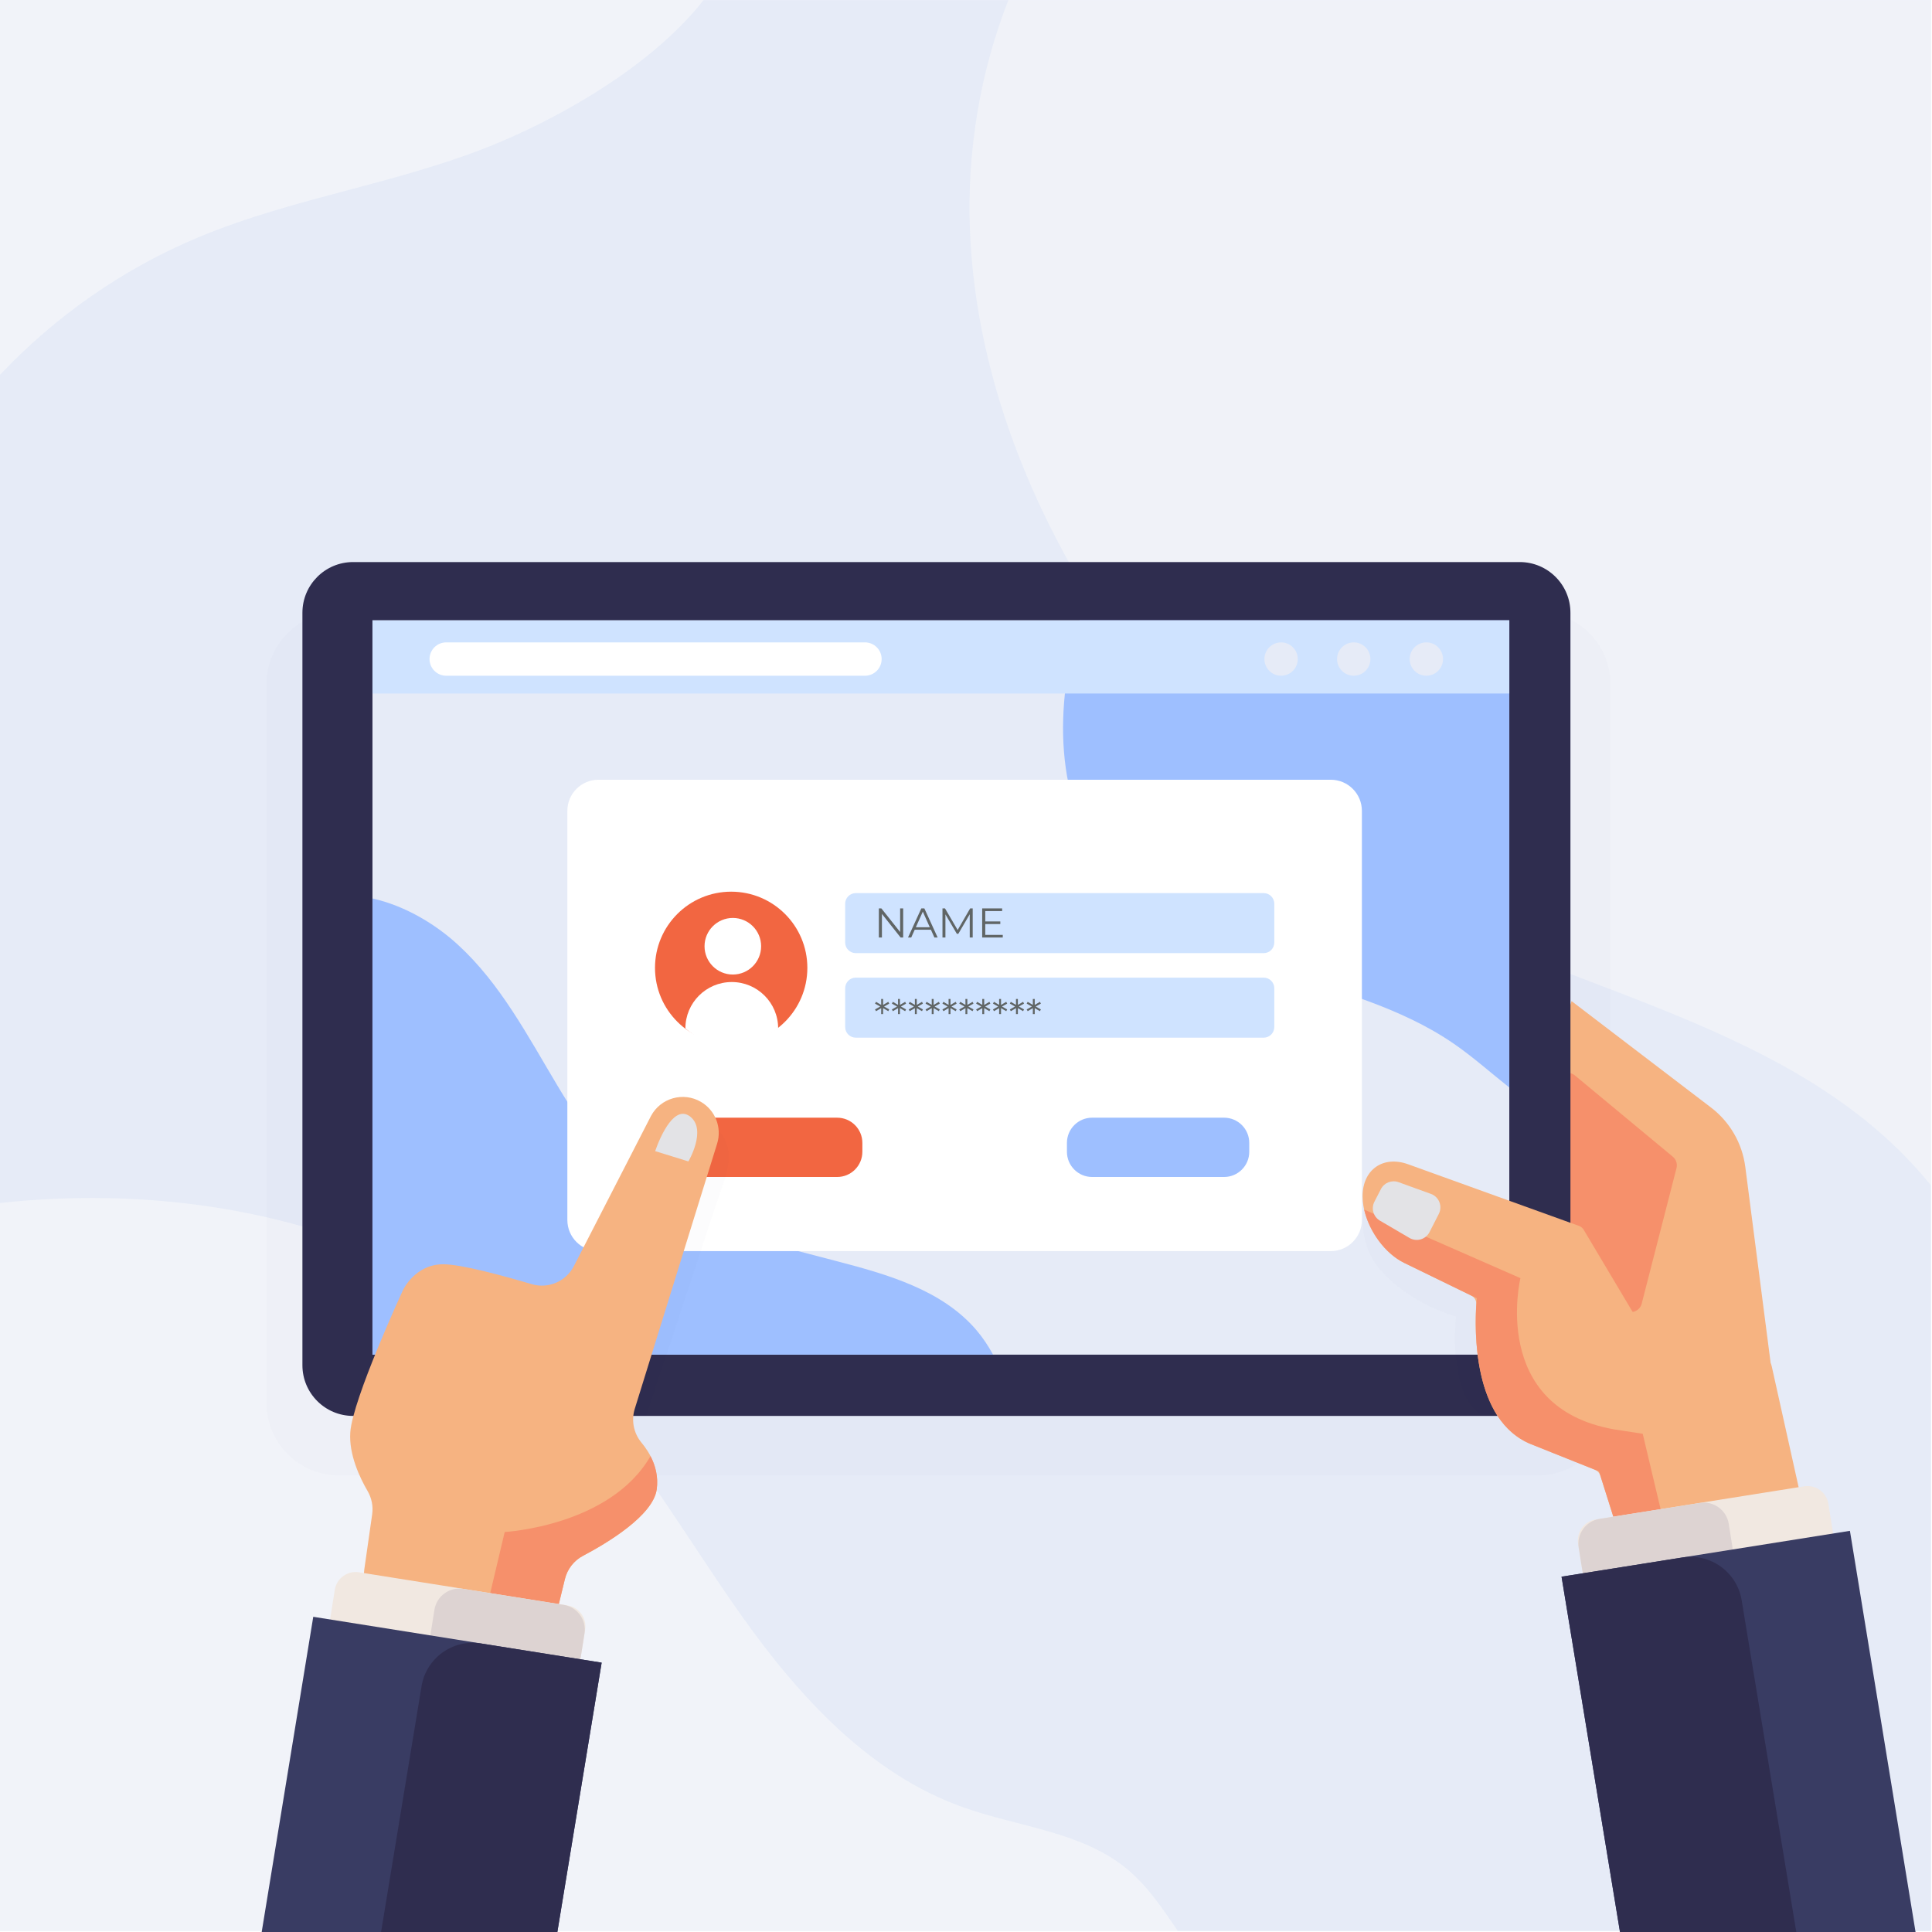 <svg fill="none" version="1.1" viewBox="0 0 667 667" xmlns="http://www.w3.org/2000/svg">
     <defs>
          <filter id="filter961" x="-1.3397e-6" y="-1.0867e-6" width="1" height="1" style="color-interpolation-filters:sRGB">
               <feGaussianBlur stdDeviation="0"/>
          </filter>
     </defs>
     <path d="M0 666.67H666.65V0.02H0V666.67Z" fill="#E6EBF7"/>
     <g fill-opacity=".52">
          <path d="m334.86 79.352c2.091 54.03 24.597 105.86 56.47 149.54 20.63 28.276 45.497 53.832 75.156 72.417 64.173 40.211 149.94 47.982 198.58 106.02 0.531 0.633 1.053 1.28 1.576 1.924v-409.22h-318.51c-9.848 25.041-14.322 52.436-13.282 79.326" fill="#bed5fe" style="fill-opacity:.522;fill:#fafafa;filter:url(#filter961);opacity:.991"/>
          <path d="m404.26 663.18c-4.363-6.34-8.922-12.66-14.804-17.624-15.688-13.241-37.806-14.753-57.136-21.67-32.045-11.465-56.317-37.963-76.039-65.701-19.724-27.738-36.497-57.901-60.371-82.159-19.281-19.59-42.851-34.545-68.326-44.726-40.092-16.022-84.659-20.641-127.58-15.977v251.35h406.63c-0.782-1.177-1.572-2.341-2.365-3.493" fill="#BED5FE" style="fill-opacity:.522;fill:#fafafa"/>
          <path d="m0 0.02v129.38c19.198-20.345 42.65-36.685 68.465-47.473 33.831-14.137 71.052-18.78 104.78-33.154 22.51-9.594 52.366-26.729 69.652-48.749h-242.9z" fill="#BED5FE" style="fill-opacity:.522;fill:#fafafa"/>
     </g>
     <g opacity=".22">
          <g opacity=".22">
               <path d="m531.07 509.34h-414.15c-13.762 0-24.919-11.156-24.919-24.918v-248.25c0-13.763 11.157-24.919 24.919-24.919h414.15c13.762 0 24.918 11.156 24.918 24.919v248.25c0 13.762-11.156 24.918-24.918 24.918" fill="#2F2D4F" opacity=".22"/>
          </g>
     </g>
     <path d="m612.41 479.18-9.869-76.332c-1.052-8.135-5.313-15.511-11.833-20.486l-48.151-36.748-26.099 82.904 59.875 66.783 36.077-16.121z" fill="#F6B381"/>
     <path d="m543.71 371.28 33.785 28.037c1.165 0.957 1.671 2.504 1.296 3.965l-12.013 46.787c-0.801 3.117-4.828 3.961-6.815 1.429l-24.106-30.733c-1.038-1.324-1.105-3.168-0.164-4.566l2.334-44.089c1.28-1.898 3.914-2.283 5.683-0.83" fill="#F6906B"/>
     <path d="m524.67 488.83h-402.76c-9.667 0-17.504-7.837-17.504-17.503v-259.78c0-9.667 7.837-17.504 17.504-17.504h402.76c9.668 0 17.505 7.837 17.505 17.504v259.78c0 9.666-7.837 17.503-17.505 17.503" fill="#2F2D4F"/>
     <path d="m521.07 467.68h-392.48v-253.5h392.48v253.5z" fill="#E6EBF7"/>
     <path d="m382.82 301.03c13.958 17.586 35.728 26.897 57.053 33.922s43.609 12.674 62.092 25.419c6.671 4.597 12.744 10.053 19.102 15.069v-161.26h-148.34c-8.662 29.462-9.11 62.643 10.103 86.852" fill="#9EBFFF"/>
     <path d="m521.07 239.43h-392.48v-25.263h392.48v25.263z" fill="#CFE3FF"/>
     <g fill="#E6EBF7">
          <path d="m448.04 227.53c0 3.179-2.577 5.758-5.756 5.758-3.18 0-5.758-2.579-5.758-5.758s2.578-5.757 5.758-5.757c3.179 0 5.756 2.578 5.756 5.757"/>
          <path d="m473.12 227.53c0 3.179-2.578 5.758-5.757 5.758-3.18 0-5.758-2.579-5.758-5.758s2.578-5.757 5.758-5.757c3.179 0 5.757 2.578 5.757 5.757"/>
          <path d="m498.19 227.53c0 3.179-2.579 5.758-5.758 5.758-3.18 0-5.757-2.579-5.757-5.758s2.577-5.757 5.757-5.757c3.179 0 5.758 2.578 5.758 5.757z"/>
     </g>
     <path d="m298.62 233.29h-144.57c-3.178 0-5.757-2.578-5.757-5.757 0-3.18 2.579-5.757 5.757-5.757h144.57c3.18 0 5.757 2.577 5.757 5.757 0 3.179-2.577 5.757-5.757 5.757z" fill="#fff"/>
     <path d="m337.03 459.13c-11.917-13.885-30.765-19.195-48.471-23.812-9.701-2.53-19.404-5.061-29.106-7.592-9.22-2.404-18.533-4.845-26.962-9.289-17.665-9.311-29.729-26.434-39.99-43.561-10.262-17.131-19.693-35.257-34.426-48.734-7.831-7.205-18.445-13.511-29.487-15.955v157.49h214.26c-1.66-3.028-3.562-5.913-5.821-8.546" fill="#9EBFFF"/>
     <path d="m459.43 431.93h-252.81c-5.935 0-10.747-4.812-10.747-10.747v-141.24c0-5.936 4.812-10.748 10.747-10.748h252.81c5.935 0 10.748 4.812 10.748 10.748v141.24c0 5.935-4.813 10.747-10.748 10.747" fill="#fff"/>
     <path d="m278.73 334.14c0 14.525-11.774 26.299-26.299 26.299-14.526 0-26.301-11.774-26.301-26.299s11.775-26.301 26.301-26.301c14.525 0 26.299 11.776 26.299 26.301z" fill="#F26641"/>
     <path d="m262.77 326.68c0 5.394-4.374 9.767-9.768 9.767-5.395 0-9.768-4.373-9.768-9.767 0-5.395 4.373-9.768 9.768-9.768 5.394 0 9.768 4.373 9.768 9.768z" fill="#fff"/>
     <path d="m236.62 355.05c0-8.845 7.169-16.014 16.013-16.014 8.845 0 16.014 7.169 16.014 16.014 0 0-7.344 6.247-16.228 6.399-8.883 0.152-15.799-6.399-15.799-6.399" fill="#fff"/>
     <path d="m436.27 329.06h-140.82c-2.024 0-3.664-1.64-3.664-3.664v-13.397c0-2.024 1.64-3.664 3.664-3.664h140.82c2.024 0 3.664 1.64 3.664 3.664v13.397c0 2.024-1.64 3.664-3.664 3.664" fill="#CFE3FF"/>
     <path d="m311.81 313.62v10.047h-0.876l-6.459-8.152v8.152h-1.062v-10.047h0.876l6.473 8.153v-8.153h1.048zm9.58 7.363h-5.598l-1.205 2.684h-1.105l4.593-10.047h1.047l4.593 10.047h-1.119l-1.206-2.684zm-0.387-0.861-2.412-5.397-2.411 5.397h4.823zm14.809-6.502v10.047h-1.019v-8.037l-3.947 6.76h-0.503l-3.947-6.717v7.994h-1.019v-10.047h0.876l4.363 7.449 4.32-7.449h0.876zm10.378 9.129v0.918h-7.105v-10.047h6.89v0.919h-5.827v3.574h5.195v0.904h-5.195v3.732h6.042z" fill="#606565"/>
     <path d="m436.27 358.24h-140.82c-2.024 0-3.664-1.639-3.664-3.664v-13.397c0-2.024 1.64-3.664 3.664-3.664h140.82c2.024 0 3.664 1.64 3.664 3.664v13.397c0 2.025-1.64 3.664-3.664 3.664" fill="#CFE3FF"/>
     <path d="m305.22 347.49 1.78 1.005-0.331 0.603-1.794-1.048v2.038h-0.66l0.014-2.038-1.794 1.048-0.344-0.603 1.794-1.005-1.794-1.005 0.344-0.617 1.794 1.062-0.014-2.038h0.66v2.038l1.794-1.062 0.331 0.617-1.78 1.005zm5.817 0 1.779 1.005-0.33 0.603-1.794-1.048v2.038h-0.66l0.014-2.038-1.794 1.048-0.344-0.603 1.794-1.005-1.794-1.005 0.344-0.617 1.794 1.062-0.014-2.038h0.66v2.038l1.794-1.062 0.33 0.617-1.779 1.005zm5.817 0 1.779 1.005-0.33 0.603-1.794-1.048v2.038h-0.66l0.014-2.038-1.794 1.048-0.344-0.603 1.794-1.005-1.794-1.005 0.344-0.617 1.794 1.062-0.014-2.038h0.66v2.038l1.794-1.062 0.33 0.617-1.779 1.005zm5.816 0 1.78 1.005-0.33 0.603-1.794-1.048v2.038h-0.66l0.014-2.038-1.794 1.048-0.345-0.603 1.795-1.005-1.795-1.005 0.345-0.617 1.794 1.062-0.014-2.038h0.66v2.038l1.794-1.062 0.33 0.617-1.78 1.005zm5.817 0 1.78 1.005-0.33 0.603-1.794-1.048v2.038h-0.66l0.014-2.038-1.794 1.048-0.345-0.603 1.794-1.005-1.794-1.005 0.345-0.617 1.794 1.062-0.014-2.038h0.66v2.038l1.794-1.062 0.33 0.617-1.78 1.005zm5.817 0 1.78 1.005-0.33 0.603-1.794-1.048v2.038h-0.661l0.015-2.038-1.794 1.048-0.345-0.603 1.794-1.005-1.794-1.005 0.345-0.617 1.794 1.062-0.015-2.038h0.661v2.038l1.794-1.062 0.33 0.617-1.78 1.005zm5.817 0 1.78 1.005-0.33 0.603-1.794-1.048v2.038h-0.661l0.015-2.038-1.794 1.048-0.345-0.603 1.794-1.005-1.794-1.005 0.345-0.617 1.794 1.062-0.015-2.038h0.661v2.038l1.794-1.062 0.33 0.617-1.78 1.005zm5.817 0 1.78 1.005-0.33 0.603-1.795-1.048v2.038h-0.66l0.015-2.038-1.795 1.048-0.344-0.603 1.794-1.005-1.794-1.005 0.344-0.617 1.795 1.062-0.015-2.038h0.66v2.038l1.795-1.062 0.33 0.617-1.78 1.005zm5.817 0 1.78 1.005-0.331 0.603-1.794-1.048v2.038h-0.66l0.014-2.038-1.794 1.048-0.344-0.603 1.794-1.005-1.794-1.005 0.344-0.617 1.794 1.062-0.014-2.038h0.66v2.038l1.794-1.062 0.331 0.617-1.78 1.005zm5.817 0 1.779 1.005-0.33 0.603-1.794-1.048v2.038h-0.66l0.014-2.038-1.794 1.048-0.344-0.603 1.794-1.005-1.794-1.005 0.344-0.617 1.794 1.062-0.014-2.038h0.66v2.038l1.794-1.062 0.33 0.617-1.779 1.005z" fill="#606565"/>
     <path d="m289.02 406.34h-45.545c-4.804 0-8.7-3.894-8.7-8.698v-3.072c0-4.805 3.896-8.7 8.7-8.7h45.545c4.806 0 8.7 3.895 8.7 8.7v3.072c0 4.804-3.894 8.698-8.7 8.698" fill="#F26641"/>
     <path d="m422.59 406.34h-45.545c-4.805 0-8.7-3.894-8.7-8.698v-3.072c0-4.805 3.895-8.7 8.7-8.7h45.545c4.806 0 8.699 3.895 8.699 8.7v3.072c0 4.804-3.893 8.698-8.699 8.698" fill="#9EBFFF"/>
     <g opacity=".22">
          <g opacity=".22">
               <path d="m472.74 408.85s-6.909 16.887 3.454 29.17c10.363 12.282 26.482 16.503 26.482 16.503s-3.07 26.484 8.444 33.776h25.332l2.304-55.652-66.016-23.797z" fill="#2F2D4F" opacity=".22"/>
          </g>
     </g>
     <path d="m558.37 528.03-5.88-18.621c-0.287-0.907-0.964-1.635-1.845-1.988l-22.044-8.817c-20.247-8.1-19.505-39.811-18.926-48.294 0.087-1.285-0.615-2.481-1.775-3.045l-23.132-11.27c-7.894-3.846-14.352-14.176-14.352-22.956v-0.045c0-9.192 7.074-14.16 15.719-11.043l58.978 21.272c0.688 0.248 1.27 0.726 1.646 1.357l30.929 51.918c0.761 1.275 2.306 1.851 3.716 1.385l26.143-8.653c1.781-0.59 3.681 0.489 4.088 2.32l12.198 54.837c0.44 1.979-1.065 3.856-3.093 3.856h-59.349c-1.383 0-2.605-0.896-3.021-2.213" fill="#F6B381"/>
     <path d="m557.15 493.46c-42.985-7.677-32.24-52.197-32.24-52.197l-53.939-23.664c1.699 7.536 7.25 15.201 13.806 18.394l23.133 11.272 1.951 0.95s-0.102 0.903-0.199 2.443c-8e-3 0.128-0.017 0.254-0.025 0.39-0.014 0.221-0.024 0.465-0.038 0.71-6e-3 0.12-0.013 0.23-0.018 0.354-0.016 0.374-0.034 0.769-0.047 1.186-4e-3 0.107-7e-3 0.226-0.011 0.335-9e-3 0.323-0.017 0.652-0.024 0.999-4e-3 0.165-5e-3 0.341-8e-3 0.513-4e-3 0.308-8e-3 0.621-9e-3 0.945-1e-3 0.195-1e-3 0.399-1e-3 0.599 1e-3 0.316 2e-3 0.637 6e-3 0.967 3e-3 0.218 6e-3 0.437 0.01 0.66 6e-3 0.34 0.016 0.688 0.024 1.04 6e-3 0.218 0.013 0.437 0.021 0.66 0.013 0.388 0.031 0.786 0.051 1.186 0.01 0.2 0.018 0.398 0.029 0.599 0.032 0.604 0.071 1.217 0.117 1.842 3e-3 0.03 6e-3 0.062 8e-3 0.091 0.046 0.596 0.099 1.2 0.158 1.812 0.021 0.204 0.045 0.412 0.066 0.616 0.046 0.443 0.096 0.888 0.151 1.337 0.029 0.25 0.063 0.5 0.096 0.751 0.055 0.413 0.112 0.829 0.175 1.245 0.038 0.267 0.08 0.534 0.122 0.802 0.067 0.414 0.139 0.833 0.214 1.252 0.046 0.264 0.092 0.525 0.142 0.788 0.084 0.442 0.176 0.886 0.27 1.33 0.05 0.239 0.097 0.478 0.15 0.716 0.124 0.551 0.258 1.102 0.396 1.651 0.034 0.129 0.062 0.26 0.096 0.39 0.176 0.676 0.367 1.35 0.568 2.02 0.056 0.187 0.12 0.37 0.178 0.554 0.152 0.484 0.309 0.966 0.476 1.445 0.084 0.244 0.174 0.484 0.264 0.725 0.153 0.419 0.31 0.836 0.476 1.25 0.102 0.254 0.21 0.509 0.317 0.762 0.168 0.396 0.341 0.79 0.521 1.179 0.116 0.251 0.233 0.501 0.355 0.749 0.192 0.396 0.396 0.786 0.601 1.172 0.121 0.228 0.241 0.458 0.367 0.683 0.244 0.436 0.502 0.86 0.766 1.284 0.102 0.164 0.196 0.333 0.302 0.495 0.373 0.577 0.764 1.141 1.174 1.69 0.084 0.109 0.174 0.212 0.256 0.32 0.335 0.433 0.679 0.86 1.038 1.272 0.157 0.181 0.324 0.352 0.485 0.527 0.304 0.329 0.609 0.656 0.929 0.968 0.191 0.186 0.387 0.365 0.584 0.545 0.314 0.288 0.634 0.569 0.963 0.841 0.213 0.175 0.427 0.347 0.645 0.515 0.343 0.263 0.695 0.513 1.055 0.759 0.221 0.152 0.441 0.306 0.669 0.45 0.402 0.254 0.818 0.491 1.24 0.723 0.204 0.113 0.402 0.235 0.611 0.341 0.641 0.328 1.3 0.635 1.988 0.91 2.705 1.082 5.084 2.034 7.201 2.882l0.776 0.31c1.544 0.617 2.937 1.174 4.188 1.674l2.721 1.088c8.544 3.419 8.551 3.421 8.551 3.421l6.331 20.052c0.416 1.317 1.639 2.213 3.022 2.213h14.097l-8.369-35.248-9.979-1.535z" fill="#F6906B"/>
     <path d="m474.5 414.88 2.244-4.361c1.137-2.215 3.744-3.237 6.086-2.389l11.183 4.048c2.8 1.013 4.077 4.254 2.722 6.906l-3.212 6.285c-1.296 2.534-4.453 3.458-6.907 2.022l-10.212-5.975c-2.271-1.328-3.105-4.197-1.904-6.536" fill="#E3E3E6"/>
     <path d="m626.86 538.15-72.018 11.451c-3.977 0.632-7.714-2.08-8.346-6.057l-1.688-10.613c-0.634-3.977 2.08-7.714 6.057-8.348l72.019-11.45c3.976-0.632 7.714 2.08 8.346 6.057l1.688 10.613c0.633 3.979-2.08 7.715-6.058 8.347" fill="#F1E8E1"/>
     <path d="m590.85 543.88-34.621 5.504c-4.743 0.755-9.202-2.48-9.958-7.225l-1.244-7.833c-0.756-4.747 2.48-9.204 7.225-9.959l34.621-5.505c4.744-0.753 9.202 2.481 9.955 7.227l1.247 7.833c0.753 4.745-2.48 9.203-7.225 9.958" fill="#DDD3D2"/>
     <path d="m661.34 667.11-22.676-138.61-99.565 15.83 20.196 122.78 102.04-3e-3z" fill="#393C63"/>
     <path d="m620.17 667.11-18.862-114.53c-1.553-9.77-10.732-16.431-20.501-14.879l-41.696 6.631 20.195 122.78h60.864z" fill="#2F2D4F"/>
     <g opacity=".22">
          <g opacity=".22">
               <path d="m243.47 387.4-55.441 101.43h35.168c8.512-25.951 23.018-70.102 26.926-81.469 5.628-16.375-6.653-19.958-6.653-19.958z" fill="#2F2D4F" opacity=".22"/>
          </g>
     </g>
     <path d="m125.78 541.75 2.708-18.95c0.4-2.803-0.182-5.644-1.609-8.091-2.613-4.48-6.49-12.549-5.941-20.251 0.82-11.483 18.138-48.963 18.138-48.963s4.1-9.021 13.942-9.021c6.248 0 20.759 3.966 30.522 6.861 5.66 1.68 11.712-0.847 14.497-6.052l26.712-52.012c3.325-6.212 11.141-8.424 17.226-4.874 5.001 2.918 7.326 8.899 5.609 14.429l-28.445 91.58c-1.251 4.028-0.369 8.402 2.327 11.646 2.991 3.598 6.187 9.2 5.268 16.089-1.211 9.084-17.181 18.616-25.451 22.98-3.146 1.66-5.415 4.589-6.255 8.045l-3.018 12.404c-1.647 6.771-8.539 10.867-15.275 9.077l-41.84-11.123c-6.089-1.618-10.005-7.536-9.115-13.774" fill="#F6B381"/>
     <path d="m226.18 397.41 11.482 3.553s6.288-10.661 0.82-15.309c-5.467-4.647-10.387 6.287-12.302 11.756z" fill="#E3E3E6"/>
     <path d="m226.73 514.14c0.586-4.401-0.508-8.273-2.154-11.435-13.937 24.195-50.334 26.196-50.334 26.196l-7.382 31.165-0.985 3.695 10.856 2.885c6.736 1.79 13.628-2.305 15.274-9.077l3.017-12.404c0.842-3.456 3.11-6.385 6.256-8.045 8.271-4.364 24.24-13.896 25.452-22.98" fill="#F6906B"/>
     <path d="m119.95 567.83 72.02 11.451c3.977 0.632 7.714-2.08 8.346-6.057l1.688-10.613c0.632-3.977-2.08-7.714-6.057-8.348l-72.019-11.45c-3.978-0.632-7.715 2.08-8.347 6.056l-1.687 10.614c-0.633 3.977 2.079 7.713 6.056 8.347" fill="#F1E8E1"/>
     <path d="m155.96 573.56 34.619 5.504c4.745 0.755 9.204-2.48 9.959-7.225l1.245-7.835c0.755-4.745-2.48-9.202-7.225-9.957l-34.621-5.505c-4.744-0.755-9.202 2.481-9.957 7.225l-1.245 7.835c-0.755 4.745 2.48 9.203 7.225 9.958" fill="#DDD3D2"/>
     <path d="m192.4 667.11 15.313-93.1-99.563-15.831-17.821 108.93h102.07z" fill="#393C63"/>
     <path d="m192.4 667.11 15.313-93.1-41.695-6.631c-9.769-1.553-18.949 5.108-20.502 14.877l-13.973 84.854h60.857z" fill="#2F2D4F"/>
</svg>
